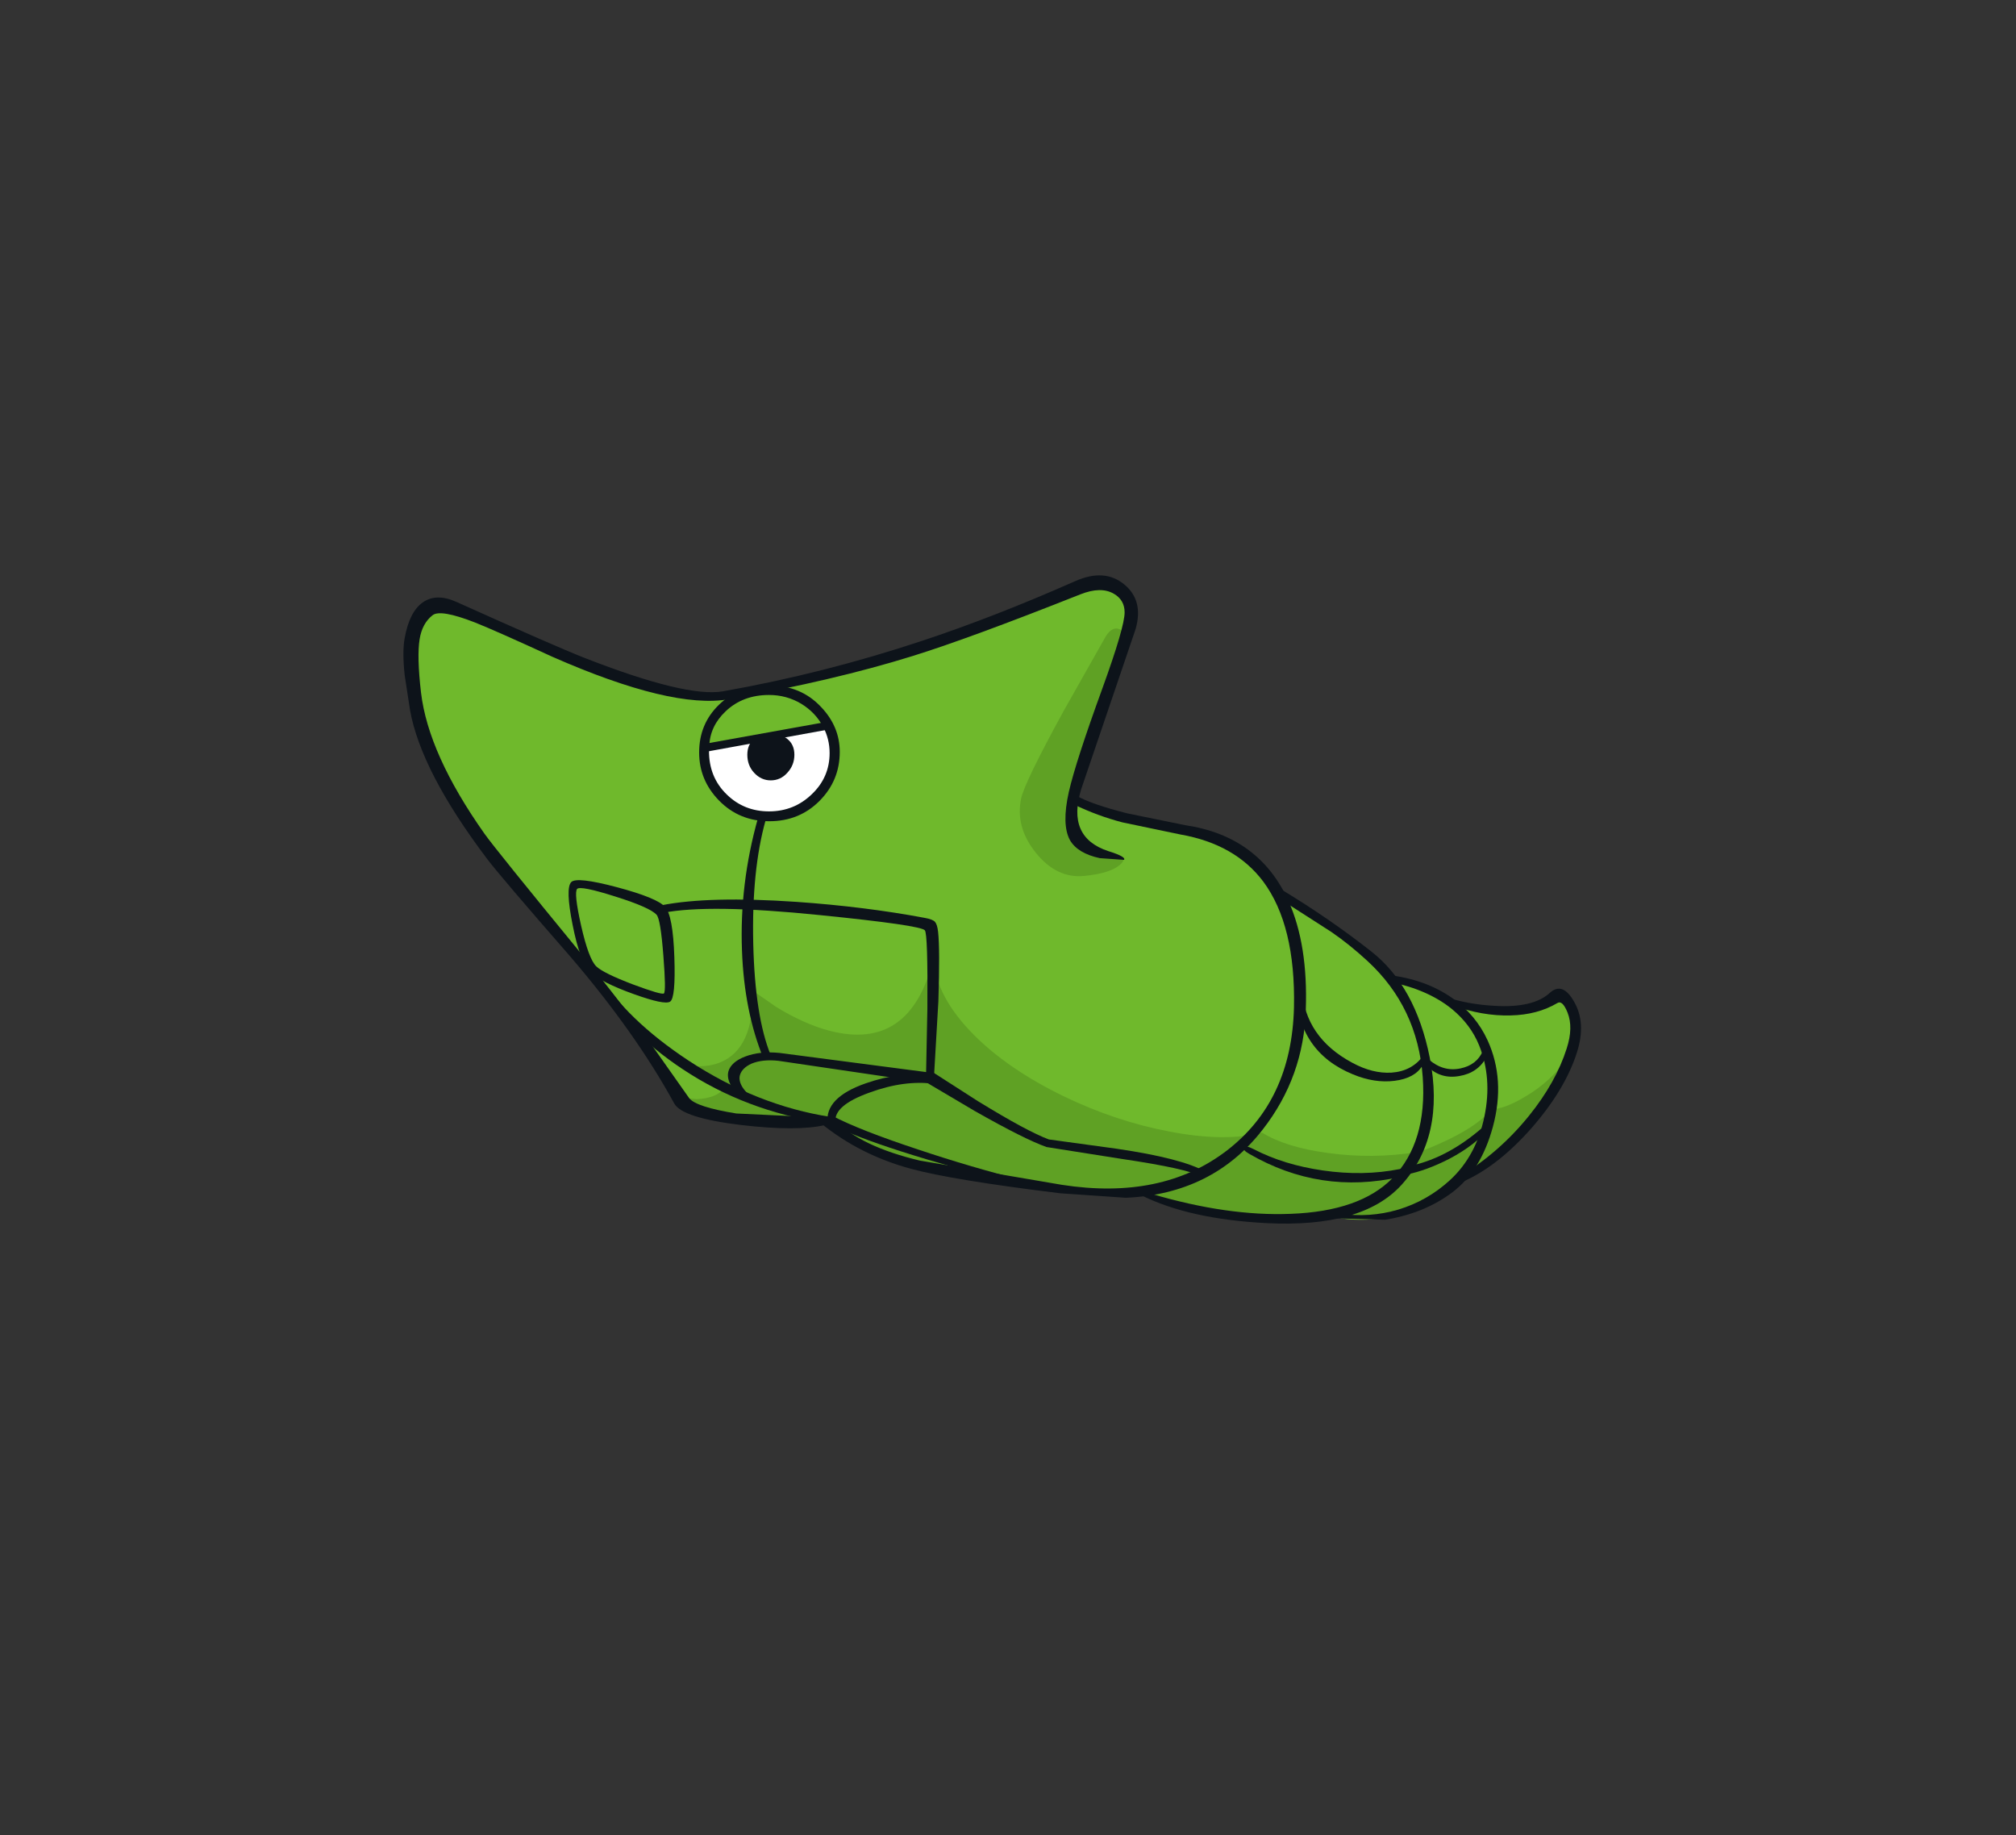 <?xml version="1.0" encoding="utf-8"?>
<!-- Generator: Adobe Illustrator 16.0.0, SVG Export Plug-In . SVG Version: 6.00 Build 0)  -->
<!DOCTYPE svg PUBLIC "-//W3C//DTD SVG 1.1//EN" "http://www.w3.org/Graphics/SVG/1.1/DTD/svg11.dtd">
<svg version="1.1" id="Layer_1" xmlns="http://www.w3.org/2000/svg" xmlns:xlink="http://www.w3.org/1999/xlink" x="0px" y="0px"
	 width="456px" height="415px" viewBox="0 0 456 415" enable-background="new 0 0 456 415" xml:space="preserve">
<rect x="0" y="0" width="456" height="415" fill="#333333" stroke="none"/>
<g>
	<path fill="#6FB92C" d="M304.474,212.16c5.438,4.378,9.008,7.818,10.706,10.325l2.741-0.255c2.763,0.469,6.586,2.231,11.473,5.29
		l13.001,0.829c3.484-0.127,6.056-0.786,7.712-1.977c1.36-0.934,2.338-1.317,2.933-1.146c1.104,0.255,2.123,1.551,3.059,3.888
		c0.382,7.733-3.123,15.977-10.517,24.729c-2.72,3.187-5.587,6.012-8.604,8.476c-2.675,2.168-4.608,3.378-5.799,3.632l-4.079,3.124
		c-3.441,2.338-6.863,4.121-10.263,5.354c-2.506,0.937-5.5,1.401-8.985,1.401c-3.102,0-5.205-0.317-6.309-0.955l-7.904,0.51
		c-5.183,0.595-9.751,0.573-13.702-0.063c-3.866-0.341-8.073-1.126-12.62-2.359c-4.759-1.315-7.605-2.548-8.54-3.695
		c-1.911,0.637-6.266,0.721-13.065,0.256c-7.011-0.469-14.404-1.382-22.179-2.741c-20.225-3.527-32.462-7.903-36.711-13.13
		c-4.716,0.851-11.026,0.723-18.929-0.382c-8.03-1.062-12.492-2.466-13.385-4.206c-2.761-5.271-7.307-11.877-13.639-19.822
		l-17.973-21.861c-15.721-19.205-25.387-35.075-28.999-47.609c-1.699-5.906-2.124-10.856-1.274-14.85
		c0.765-3.655,2.528-6.183,5.29-7.584c1.402-0.723,5.992,0.467,13.767,3.569c2.592,1.062,9.348,4.037,20.268,8.923
		c10.537,4.716,20.161,7.181,28.871,7.393l12.938-1.338c4.249-0.553,14.871-3.526,31.867-8.923
		c18.737-5.906,30.613-10.452,35.626-13.639c1.572-0.977,3.463-1.55,5.673-1.72l5.035,0.446c1.276,0.467,2.23,1.635,2.867,3.505
		c0.681,1.912,0.808,3.994,0.384,6.246c-0.212,1.232-2.443,7.818-6.691,19.757c-3.995,11.218-5.928,17.399-5.8,18.547
		c0.296,1.912,3.292,3.526,8.985,4.844l19.312,3.378c4.673,0.808,8.369,2.167,11.088,4.079c3.399,2.294,5.843,5.694,7.33,10.198
		C293.554,204.257,298.568,207.444,304.474,212.16"/>
	<path fill="#5FA124" d="M250.044,144.029c1.063-1.784,2.231-2.315,3.505-1.593c1.232,0.68,1.551,1.976,0.956,3.888
		c-1.995,4.716-3.887,9.476-5.672,14.276c-3.61,9.561-5.714,16.678-6.31,21.352c-0.382,2.804,0.51,5.438,2.677,7.902
		c2.082,2.295,4.376,3.527,6.883,3.697c2.21,0.127,2.613,0.808,1.211,2.04c-1.487,1.274-4.163,2.104-8.029,2.485
		c-4.163,0.425-7.819-1.317-10.963-5.226c-3.145-3.909-4.249-8.031-3.313-12.365c0.551-2.464,3.76-9.05,9.623-19.757
		L250.044,144.029"/>
	<path fill="#0D131A" d="M189.943,170.033c0,4.292-1.508,7.967-4.525,11.026c-3.06,3.102-6.862,4.652-11.409,4.652
		s-8.349-1.572-11.408-4.716c-2.975-3.06-4.462-6.671-4.462-10.835c0-4.292,1.487-7.882,4.462-10.771
		c3.016-2.932,6.819-4.397,11.408-4.397c4.801,0,8.731,1.657,11.791,4.971C188.562,162.895,189.943,166.251,189.943,170.033"/>
	<path fill="#FFFFFF" d="M186.183,164.36c0.978,1.827,1.466,3.803,1.466,5.927c0,3.654-1.339,6.756-4.015,9.306
		c-2.677,2.591-5.907,3.888-9.688,3.888c-3.739,0-6.904-1.254-9.497-3.761c-2.762-2.633-4.122-5.99-4.079-10.069l-0.127-0.701
		l14.021-2.294L186.183,164.36"/>
	<path fill="#6FB92C" d="M173.946,157.159c2.635,0,5.057,0.658,7.266,1.976c2.167,1.317,3.824,3.059,4.971,5.226l-12.237,2.485
		l-13.512,1.912c0.085-3.017,1.317-5.651,3.697-7.903C166.722,158.391,169.995,157.159,173.946,157.159"/>
	<path fill="#0D131A" d="M186.884,165.061l-27.022,4.908c-0.851,0.213-1.211-0.021-1.084-0.701c0.085-0.637,0.574-1.042,1.466-1.211
		l26.194-4.716c0.723-0.169,1.168,0.043,1.339,0.638C187.946,164.573,187.649,164.934,186.884,165.061"/>
	<path fill="#0D131A" d="M179.681,170.67c0,1.572-0.53,2.932-1.593,4.079c-1.02,1.147-2.273,1.721-3.76,1.721
		c-1.444,0-2.698-0.574-3.76-1.721c-1.021-1.105-1.53-2.464-1.53-4.079c0-1.529,0.509-2.719,1.53-3.569
		c0.935-0.765,2.188-1.147,3.76-1.147c1.572,0,2.825,0.382,3.76,1.147C179.151,167.951,179.681,169.141,179.681,170.67"/>
	<path fill="#5FA124" d="M337.36,250.784c1.828,0.085,4.376-0.851,7.647-2.805c3.995-2.338,7.203-5.332,9.624-8.987
		c-3.144,8.966-7.902,15.977-14.275,21.032c-1.954,1.573-3.975,2.849-6.054,3.825l-2.487,1.019
		c-2.421,3.824-6.946,6.799-13.574,8.924c-6.544,2.082-12.11,2.443-16.698,1.083c-3.824,1.402-11.558,1.36-23.2-0.127
		c-11.557-1.445-17.909-3.144-19.056-5.099c-18.484,0.68-35.373-1.233-50.669-5.736c-6.076-1.785-11.047-3.761-14.914-5.927
		c-3.611-2.04-5.566-3.846-5.863-5.419l-6.373,1.148l-15.169-0.637c-4.929-0.978-8.625-2.104-11.09-3.378l-2.231-1.595l4.525,0.446
		c3.271-0.085,5.523-1.104,6.755-3.059l-9.178-4.717l2.422,0.318c1.955,0.086,3.739-0.191,5.354-0.828
		c5.142-2.082,7.605-7.5,7.393-16.252l5.226,3.632c4.206,2.593,8.222,4.399,12.046,5.418c12.236,3.229,20.098-2.145,23.581-16.124
		c0.468,5.735,3.548,11.45,9.242,17.144c5.141,5.142,11.855,9.731,20.139,13.768c7.904,3.823,15.913,6.5,24.029,8.029
		c8.368,1.614,15.359,1.701,20.968,0.255c3.568,2.211,8.519,3.74,14.85,4.59c6.713,0.935,13.447,0.871,20.204-0.191
		c1.188-0.213,3.568-1.168,7.138-2.868C332.388,255.372,335.616,253.079,337.36,250.784"/>
	<path fill="#0D131A" d="M139.148,202.728c-5.226-1.657-8.095-2.23-8.605-1.72c-0.51,0.595-0.212,3.356,0.893,8.285
		c1.147,5.057,2.295,8.137,3.442,9.242c1.062,1.02,3.824,2.379,8.285,4.077c4.333,1.616,6.671,2.296,7.011,2.04
		c0.34-0.297,0.298-3.145-0.127-8.541c-0.425-5.523-0.935-8.602-1.529-9.24C147.539,205.767,144.416,204.385,139.148,202.728
		 M129.205,199.478c0.807-0.851,4.249-0.468,10.325,1.147c6.076,1.615,9.708,3.102,10.898,4.461
		c1.19,1.274,1.891,5.055,2.104,11.344c0.212,6.161-0.106,9.519-0.957,10.069c-0.807,0.554-3.568-0.021-8.285-1.719
		c-4.844-1.743-8.073-3.379-9.688-4.909c-1.614-1.529-2.974-5.098-4.079-10.706C128.419,203.642,128.312,200.412,129.205,199.478"/>
	<path fill="#0D131A" d="M171.46,184.946l0.956-0.127c0.595,0.17,0.85,0.382,0.765,0.637c-2.124,7.563-3.059,16.868-2.804,27.915
		c0.255,10.962,1.572,19.375,3.951,25.239l-0.701,0.701c-0.552,0.212-0.871,0.212-0.956,0c-2.889-7.054-4.504-15.169-4.843-24.347
		C167.446,204.896,168.656,194.889,171.46,184.946"/>
	<path fill="#0D131A" d="M209.191,207.571c1.189,0.213,1.955,0.511,2.294,0.894s0.574,1.126,0.7,2.23
		c0.298,2.676,0.319,7.924,0.065,15.742l-1.021,17.59c0,0.255-0.297,0.383-0.892,0.383c-0.595,0-0.892-0.128-0.892-0.383
		l0.319-15.934c0.084-11.26-0.107-17.165-0.574-17.717c-0.637-0.765-8.562-1.912-23.773-3.442c-16.656-1.7-28.468-1.87-35.437-0.509
		c-0.212,0.042-0.382-0.234-0.509-0.83c-0.127-0.552-0.064-0.849,0.191-0.892c7.223-1.402,17.357-1.657,30.4-0.765
		C190.432,204.661,200.14,205.872,209.191,207.571"/>
	<path fill="#0D131A" d="M133.857,220.828c-0.126-0.212,0.022-0.488,0.447-0.827c0.382-0.298,0.637-0.341,0.765-0.129
		c4.418,7.14,11.302,13.789,20.65,19.95c10.367,6.798,21.074,11.047,32.122,12.745c0.255,0.043,0.148,0.277-0.318,0.702
		c-0.511,0.467-0.893,0.679-1.147,0.637c-11.812-1.784-22.456-5.82-31.931-12.107C145.819,236.104,138.956,229.114,133.857,220.828"
		/>
	<path fill="#0D131A" d="M210.466,242.563c0.255,0.042,0.34,0.445,0.255,1.21c-0.085,0.808-0.255,1.188-0.51,1.146l-34.162-5.034
		c-2.379-0.255-4.398-0.042-6.054,0.638c-1.402,0.637-2.274,1.487-2.614,2.549c-0.254,0.85-0.063,1.785,0.574,2.805
		c0.68,1.062,1.615,1.912,2.805,2.549c0.212,0.128,0.127,0.361-0.255,0.701l-0.957,0.256c-1.784-0.978-3.123-2.167-4.015-3.57
		c-0.807-1.315-1.062-2.507-0.765-3.567c0.425-1.402,1.679-2.508,3.76-3.314c2.21-0.85,4.801-1.126,7.775-0.829L210.466,242.563"/>
	<path fill="#0D131A" d="M209.573,244.792c-0.213-0.127-0.106-0.595,0.318-1.402c0.425-0.807,0.744-1.146,0.956-1.019l10.325,6.628
		c7.479,4.588,12.832,7.479,16.062,8.668l15.359,2.104c9.815,1.444,16.485,3.164,20.012,5.162c0.214,0.127,0.214,0.403,0,0.829
		c-0.213,0.382-0.424,0.509-0.637,0.382c-2.125-1.233-8.221-2.593-18.291-4.079l-16.954-2.677
		c-3.355-1.188-8.774-3.909-16.252-8.157L209.573,244.792"/>
	<path fill="#0D131A" d="M195.807,244.984c5.269-1.828,10.155-2.444,14.659-1.849c0.212,0.043,0.51,0.382,0.892,1.019
		c0.34,0.681,0.382,0.999,0.128,0.957c-4.589-0.638-9.539,0.021-14.851,1.977c-5.438,1.953-7.988,4.185-7.648,6.691
		c0,0.212-0.297,0.361-0.892,0.446c-0.553,0.084-0.851,0-0.893-0.255C186.736,250.146,189.603,247.15,195.807,244.984"/>
	<path fill="#0D131A" d="M188.222,254.353c-0.213-0.085-0.318-0.488-0.318-1.211c0-0.679,0.105-0.956,0.318-0.827
		c4.121,2.166,10.622,4.716,19.502,7.647c7.861,2.635,15.891,4.992,24.091,7.073c0.255,0.086,0.319,0.32,0.192,0.702
		c-0.17,0.383-0.383,0.531-0.638,0.445C209.106,262.404,194.724,257.795,188.222,254.353"/>
	<path fill="#0D131A" d="M254.315,132.174c2.931,2.422,3.781,5.779,2.55,10.07l-5.673,16.699l-6.629,19.502
		c-2.251,7.266-0.213,11.94,6.119,14.022c2.72,0.85,3.908,1.508,3.569,1.976l-5.481-0.382c-3.356-0.723-5.608-2.083-6.757-4.08
		c-1.272-2.336-1.358-5.97-0.254-10.898c1.062-4.631,3.591-12.428,7.583-23.39c3.357-9.262,5.036-14.999,5.036-17.208
		c0-1.87-0.808-3.271-2.422-4.207c-1.954-1.147-4.481-1.104-7.584,0.127c-16.827,6.67-29.488,11.324-37.986,13.958
		c-11.727,3.654-25.557,6.904-41.491,9.751c-8.626,1.529-21.967-1.678-40.025-9.624c-8.413-3.867-14.213-6.438-17.399-7.711
		c-5.226-2.04-8.434-2.593-9.624-1.658c-1.572,1.232-2.549,3.039-2.932,5.417c-0.425,2.592-0.319,6.628,0.318,12.109
		c1.104,9.263,5.885,19.885,14.34,31.867c1.657,2.337,8.986,11.43,21.988,27.277c6.798,8.328,12.577,15.869,17.335,22.627
		l7.011,9.941c1.062,1.316,4.61,2.466,10.644,3.441l18.993,0.892c1.36-0.084,2.273,0.086,2.741,0.512
		c0.467,0.467-0.085,0.871-1.658,1.21c-4.249,0.978-10.558,0.978-18.929,0c-8.88-1.062-13.936-2.676-15.168-4.842
		c-5.906-10.794-13.81-21.947-23.709-33.463c-10.495-12.023-16.72-19.332-18.674-21.923c-9.942-13.172-15.743-24.368-17.399-33.589
		l-1.211-7.902c-0.383-3.569-0.383-6.374,0-8.413c0.722-3.995,2.103-6.692,4.143-8.095c2.039-1.401,4.567-1.423,7.584-0.063
		c14.829,6.671,24.453,10.877,28.872,12.62c15.424,6.033,25.897,8.561,31.421,7.583c15.126-2.676,30.061-6.458,44.806-11.344
		c11.046-3.654,22.667-8.18,34.861-13.575C247.644,129.455,251.34,129.71,254.315,132.174"/>
	<path fill="#0D131A" d="M338.124,227.457c5.779,0.34,9.923-0.638,12.429-2.932c1.912-1.741,3.74-1.084,5.48,1.975
		c1.87,3.229,2.083,7.076,0.639,11.538c-1.786,5.607-5.227,11.322-10.326,17.144c-5.268,5.948-10.622,10.048-16.061,12.301
		c-1.189,0.51-1.891,0.616-2.103,0.318c-0.17-0.255,0.339-0.744,1.529-1.465c6.246-3.739,11.643-8.437,16.188-14.087
		c4.038-5.013,6.862-10.07,8.478-15.167c1.019-3.146,1.084-5.843,0.192-8.095c-0.765-1.913-1.53-2.635-2.296-2.168
		c-3.017,1.784-6.544,2.72-10.58,2.804c-4.248,0.129-8.71-0.658-13.384-2.357c-0.934-0.34-1.551-0.786-1.849-1.338
		c-0.297-0.554-0.148-0.723,0.446-0.511C330.307,226.565,334.045,227.244,338.124,227.457"/>
	<path fill="#0D131A" d="M268.08,186.604c11.175,1.657,18.973,7.393,23.392,17.208c2.931,6.587,4.229,14.744,3.887,24.475
		c-0.296,10.155-3.548,19.205-9.751,27.149c-7.562,9.731-17.889,14.871-30.974,15.425l-14.851-1.019
		c-16.274-1.999-27.533-3.847-33.779-5.547c-7.648-2.081-14.382-5.481-20.204-10.196c-0.935-0.724-1.062-1.212-0.382-1.467
		c0.723-0.298,1.869-0.085,3.442,0.638c3.866,3.994,10.261,7.053,19.184,9.177l32.122,5.481c15.085,2.337,27.512-0.233,37.285-7.711
		c9.813-7.522,14.892-18.334,15.233-32.44c0.254-12.364-2.062-21.84-6.949-28.426c-4.248-5.651-10.494-9.199-18.738-10.644
		l-13.128-2.741c-3.738-0.977-7.372-2.316-10.898-4.015c-0.808-0.383-1.189-0.956-1.147-1.721c0.043-0.766,0.616-0.85,1.721-0.255
		c2.252,1.274,6.055,2.591,11.408,3.951L268.08,186.604"/>
	<path fill="#0D131A" d="M323.402,239.185c2.337,11.938,0.191,21.542-6.437,28.808c-5.906,6.458-16.061,9.325-30.466,8.603
		c-11.642-0.594-21.095-2.696-28.36-6.308c-1.87-0.894-2.337-1.297-1.401-1.212l3.695,0.893c11.515,3.399,22.011,4.907,31.484,4.525
		c10.494-0.384,18.186-3.08,23.07-8.095c5.228-5.396,7.502-13.002,6.821-22.816c-0.764-10.537-4.929-19.291-12.492-26.26
		c-2.719-2.506-5.438-4.693-8.158-6.562l-10.516-6.757c-1.146-0.722-1.763-1.487-1.85-2.294c-0.084-0.85,0.256-1.041,1.021-0.574
		c7.308,4.418,14.064,9.072,20.267,13.958C316.794,220.319,321.236,228.35,323.402,239.185"/>
	<path fill="#0D131A" d="M314.67,222.104l-0.954-1.657c5.819,0.637,10.791,2.422,14.913,5.354c3.482,2.507,6.096,5.65,7.839,9.433
		c2.72,5.948,3.123,12.47,1.211,19.565c-1.785,6.586-4.823,11.514-9.115,14.785c-4.206,3.188-9.282,5.27-15.232,6.246l-15.996-0.445
		l5.672-0.956c4.505,0.68,8.923,0.383,13.257-0.892c4.378-1.317,8.265-3.526,11.663-6.629c3.994-3.654,6.607-8.477,7.84-14.467
		c1.189-5.779,0.786-11.133-1.211-16.062c-1.275-3.144-3.336-5.885-6.183-8.222C324.804,225.269,320.236,223.25,314.67,222.104"/>
	<path fill="#0D131A" d="M323.148,239.566c2.21,1.912,4.609,2.592,7.201,2.04c2.465-0.511,4.165-1.85,5.099-4.017
		c0.341-0.85,0.659-1.019,0.957-0.508c0.296,0.508,0.234,1.168-0.192,1.976c-1.274,2.379-3.312,3.802-6.119,4.271
		c-2.802,0.508-5.203-0.214-7.2-2.169L323.148,239.566"/>
	<path fill="#0D131A" d="M321.745,240.969c-1.148,1.911-3.251,3.059-6.31,3.441c-3.018,0.382-6.161-0.105-9.434-1.466
		c-8.284-3.398-12.597-9.772-12.938-19.119c-0.042-0.979,0.171-1.445,0.639-1.402c0.468,0.042,0.722,0.445,0.765,1.21
		c0.469,7.308,4.271,12.874,11.408,16.698c3.059,1.657,6.013,2.401,8.859,2.232c3.059-0.214,5.438-1.468,7.138-3.763
		c0.807-1.062,1.104-1.146,0.892-0.255L321.745,240.969"/>
	<path fill="#0D131A" d="M316.709,266.144c-12.066,2.72-23.453,0.978-34.162-5.227c-0.976-0.552-1.379-1.02-1.21-1.401
		c0.214-0.425,0.979-0.298,2.294,0.382c4.505,2.338,9.688,3.93,15.552,4.78c6.119,0.893,11.94,0.785,17.464-0.318
		c1.188-0.256,1.784-0.085,1.784,0.509C318.431,265.463,317.858,265.889,316.709,266.144"/>
	<path fill="#0D131A" d="M337.042,254.926c-2.21,2.678-5.292,5.057-9.243,7.139c-3.398,1.742-6.649,2.933-9.751,3.568l0.893-1.976
		c6.076-1.274,11.961-4.545,17.654-9.813c0.509-0.511,0.851-0.617,1.02-0.319C337.741,253.821,337.551,254.289,337.042,254.926"/>
</g>
</svg>
